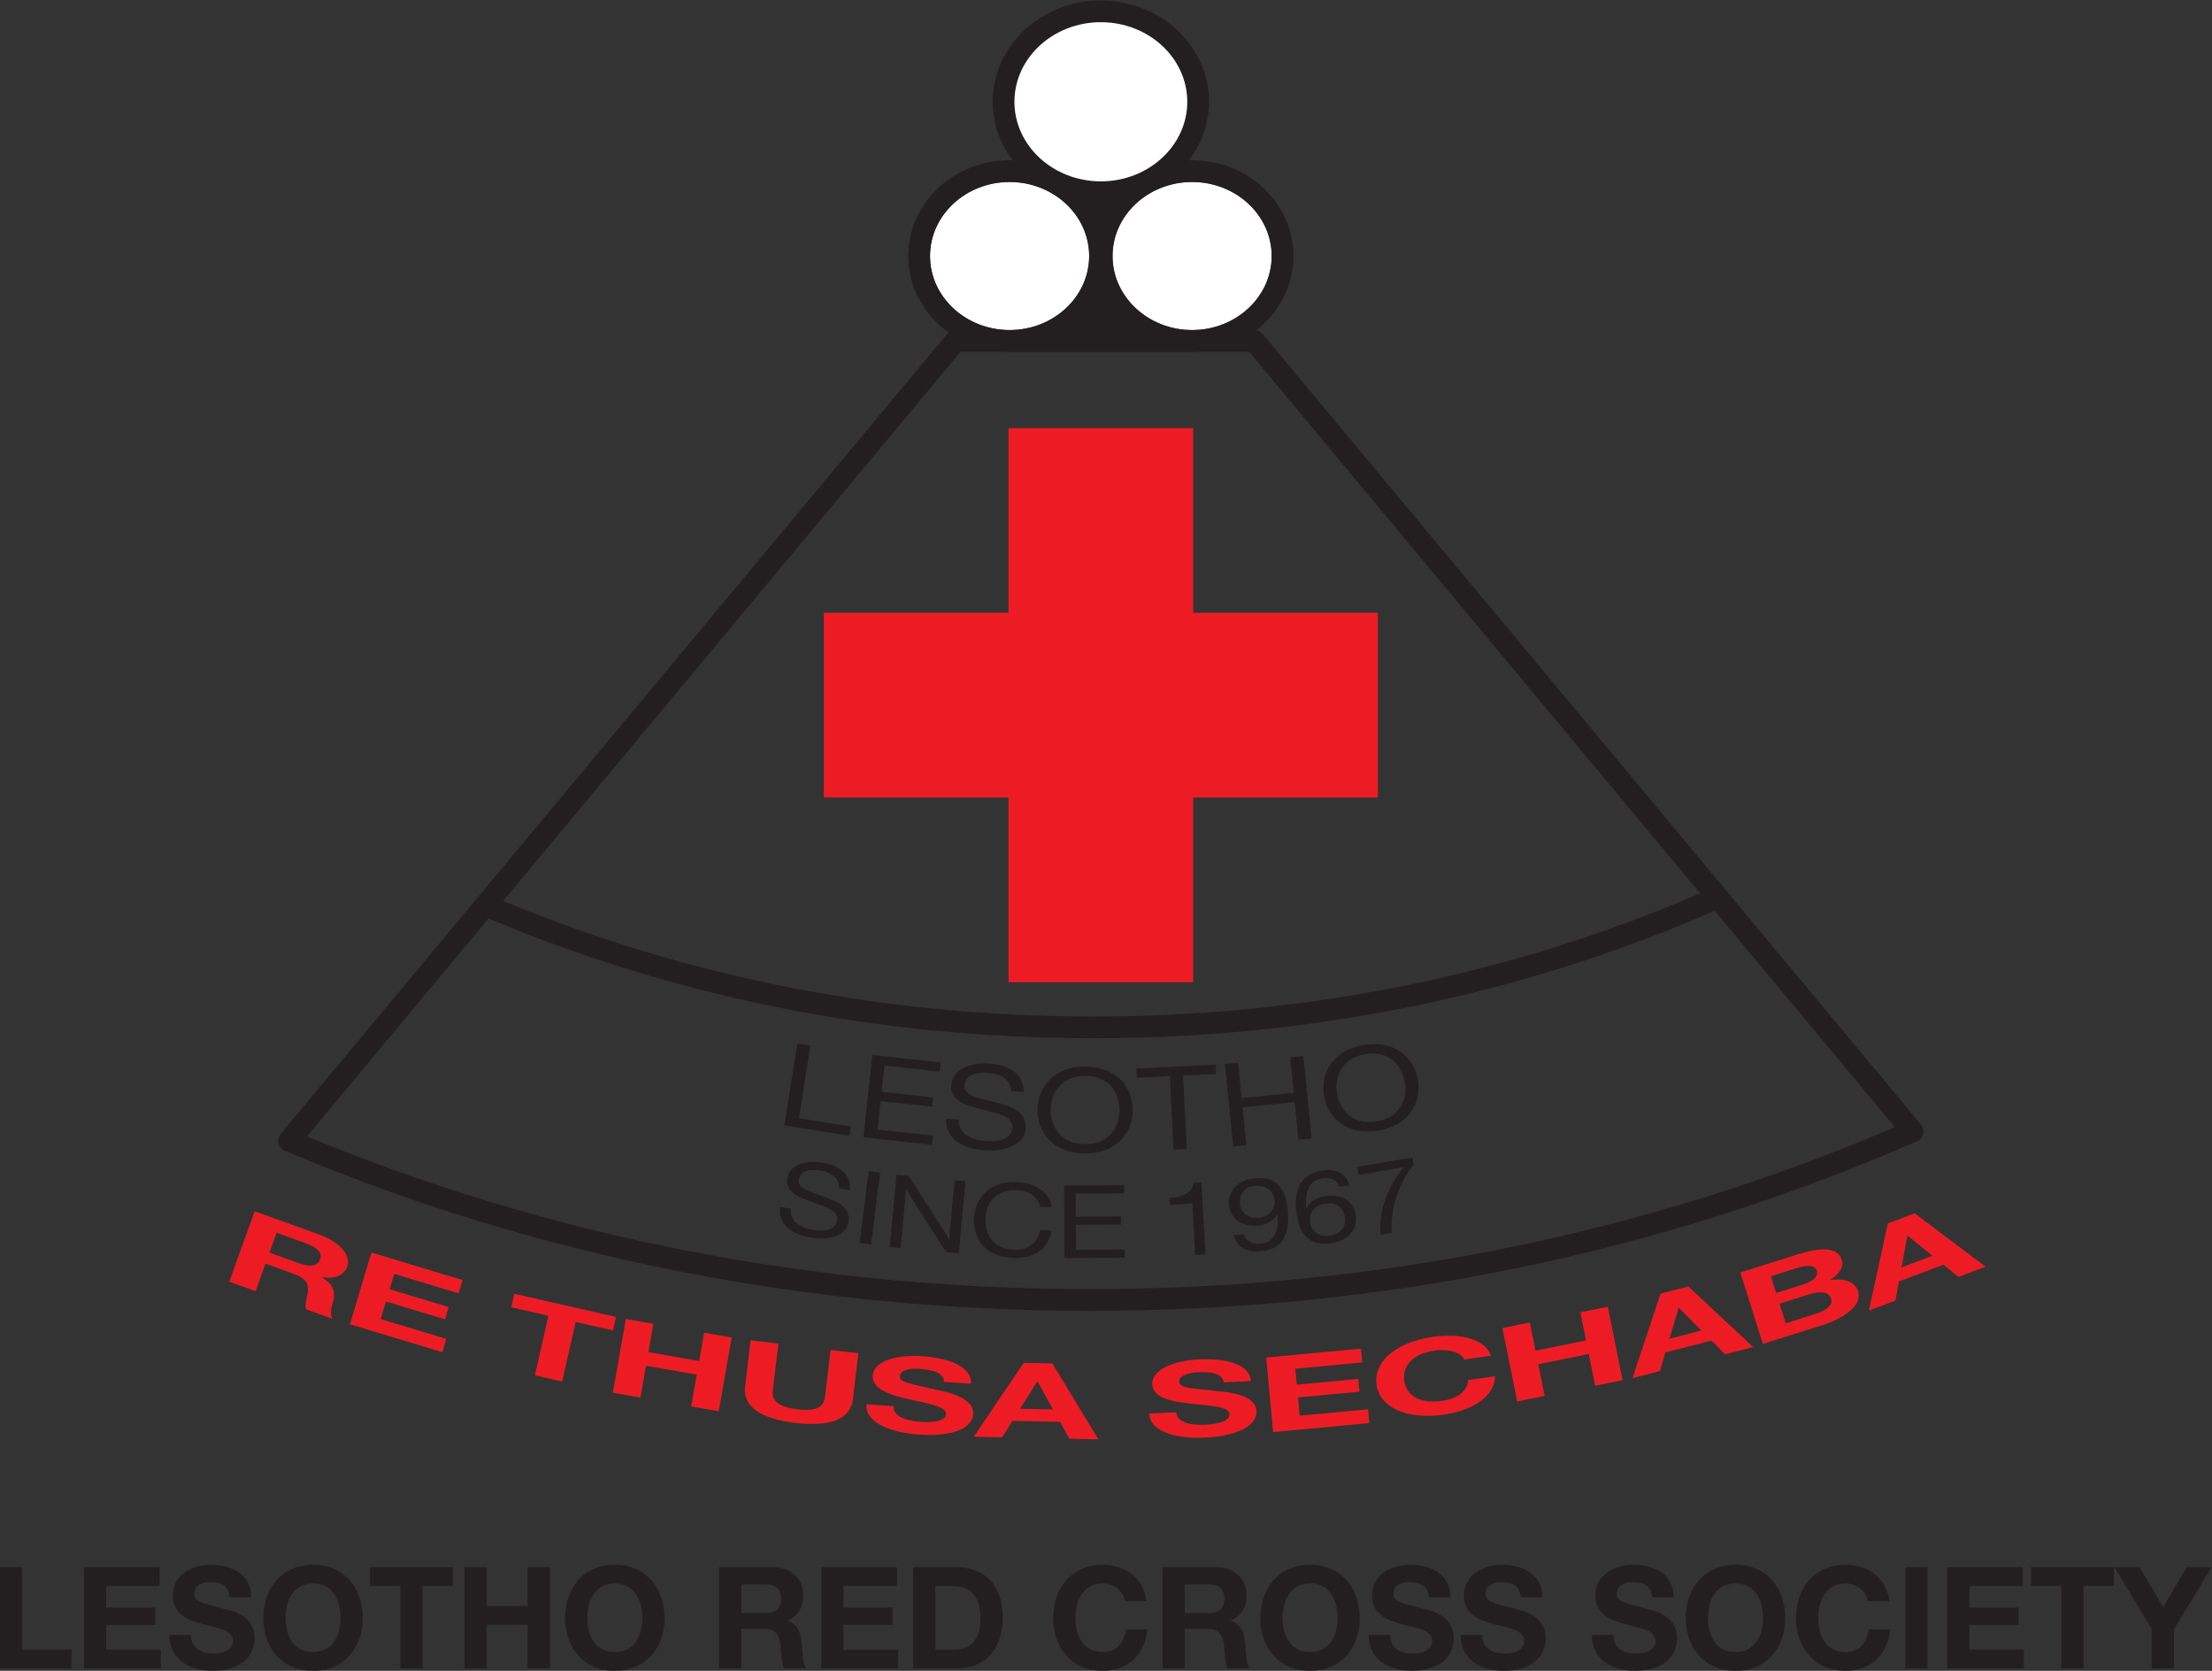 <?xml version="1.0" encoding="UTF-8" standalone="no"?>
<svg
   xmlns:dc="http://purl.org/dc/elements/1.1/"
   xmlns:cc="http://creativecommons.org/ns#"
   xmlns:rdf="http://www.w3.org/1999/02/22-rdf-syntax-ns#"
   xmlns:svg="http://www.w3.org/2000/svg"
   xmlns="http://www.w3.org/2000/svg"
   viewBox="0 0 406.493 306.947"
   height="306.947"
   width="406.493"
   xml:space="preserve"
   id="svg2"
   version="1.1"><rect x="0" y="0" width="406.493" height="306.947" fill="#333333" stroke="none"/><defs
     id="defs6" /><g
     transform="matrix(1.333,0,0,-1.333,0,306.947)"
     id="g10"><g
       transform="scale(0.1)"
       id="g12"><path
         id="path14"
         style="fill:#ed1c24;fill-opacity:1;fill-rule:nonzero;stroke:none"
         d="m 1899.49,1458.16 h -254.57 v 254.57 h -254.57 v -254.57 h -254.58 v -254.57 h 254.58 V 949.02 h 254.57 v 254.57 h 254.57 v 254.57" /><path
         id="path16"
         style="fill:#ed1c24;fill-opacity:1;fill-rule:nonzero;stroke:none"
         d="m 371.531,576.359 39.762,-14.3 c 16.184,-5.829 26.437,-4.911 29.961,4.89 3.379,9.371 -3.934,16.61 -20.117,22.442 l -39.758,14.3 z m -20.472,56.973 89,-32.023 c 29.589,-10.637 43.957,-29.477 38.668,-44.161 -4.118,-11.418 -15.059,-17.16 -34.887,-14.937 l -0.102,-0.27 c 16.821,-9.121 18.235,-21.14 15.864,-31.351 -1.512,-6.371 -5.856,-17.699 -1.344,-25.481 l -36.293,13.063 c -2.192,7.699 1.652,16.91 2.598,25.328 1.125,11.109 -3.958,18.012 -22.223,24.582 l -36.293,13.059 -13.664,-37.942 -36.293,13.051 34.969,97.082" /><path
         id="path18"
         style="fill:#ed1c24;fill-opacity:1;fill-rule:nonzero;stroke:none"
         d="m 512.07,576.422 125.645,-37.883 -5.496,-18.269 -88.703,26.75 -6.375,-21.18 81.41,-24.551 -5.082,-16.879 -81.414,24.551 -7.285,-24.223 90.585,-27.316 -5.496,-18.274 -127.531,38.461 29.742,98.813" /><path
         id="path20"
         style="fill:#ed1c24;fill-opacity:1;fill-rule:nonzero;stroke:none"
         d="m 756.105,489.352 -51.269,11.687 4.25,18.609 140.144,-31.957 -4.25,-18.601 -51.265,11.691 -18.738,-82.062 -37.614,8.57 18.742,82.063" /><path
         id="path22"
         style="fill:#ed1c24;fill-opacity:1;fill-rule:nonzero;stroke:none"
         d="m 862.773,484.879 37.993,-6.66 -6.856,-39.008 69.942,-12.262 6.855,39.012 37.993,-6.66 -17.864,-101.653 -37.992,6.661 7.703,43.851 -69.938,12.25 -7.711,-43.84 -37.992,6.66 17.867,101.649" /><path
         id="path24"
         style="fill:#ed1c24;fill-opacity:1;fill-rule:nonzero;stroke:none"
         d="m 1175.75,373.852 c -3.33,-27.711 -32.77,-37.872 -79.37,-32.27 -46.84,5.617 -72.57,22.25 -69.22,50.109 l 7.65,63.75 38.31,-4.601 -7.66,-63.75 c -1.34,-11.199 2.21,-22.84 33.2,-26.559 27.33,-3.281 36.96,2.699 38.78,17.918 l 7.66,63.75 38.3,-4.597 -7.65,-63.75" /><path
         id="path26"
         style="fill:#ed1c24;fill-opacity:1;fill-rule:nonzero;stroke:none"
         d="m 1231.83,364.77 c -0.95,-13.7 16.83,-20.282 37.43,-21.711 13.48,-0.93 34.24,-0.047 34.97,10.48 0.76,11.102 -25.35,14.793 -50.82,20.602 -25.71,5.839 -51.54,13.558 -50.21,32.89 1.44,21.051 35.98,28.801 67.61,26.617 36.53,-2.519 69.48,-14.207 67.85,-38.007 l -37.27,2.578 c -0.38,12.48 -15.12,16.691 -33.51,17.961 -12.26,0.851 -26.69,-1.2 -27.28,-9.86 -0.55,-7.929 7.72,-9.511 51.15,-19.179 12.63,-2.75 51.53,-10.219 49.92,-33.582 -1.29,-18.887 -27.52,-31.27 -75.09,-27.989 -38.74,2.68 -74.26,16.442 -72.02,41.782 l 37.27,-2.582" /><path
         id="path28"
         style="fill:#ed1c24;fill-opacity:1;fill-rule:nonzero;stroke:none"
         d="m 1406.27,361.18 45.45,-0.969 -21.3,38.328 -0.5,0.012 z m 5.03,63.211 39.55,-0.84 63.41,-104.563 -40.04,0.852 -12.78,23.25 -65.6,1.39 -14.23,-22.691 -39.07,0.832 68.76,101.77" /><path
         id="path30"
         style="fill:#ed1c24;fill-opacity:1;fill-rule:nonzero;stroke:none"
         d="m 1621.79,356.289 c 0.64,-13.707 19.05,-18.199 39.68,-17.238 13.51,0.629 34.01,3.898 33.53,14.437 -0.52,11.114 -26.88,11.774 -52.85,14.614 -26.21,2.82 -52.75,7.519 -53.65,26.867 -0.99,21.07 32.43,32.75 64.1,34.222 36.58,1.707 70.66,-6.101 71.76,-29.921 l -37.31,-1.739 c -1.81,12.36 -16.94,14.84 -35.35,13.981 -12.27,-0.582 -26.37,-4.274 -25.97,-12.934 0.37,-7.937 8.77,-8.566 53.02,-13.156 12.86,-1.281 52.36,-4.203 53.44,-27.59 0.88,-18.91 -23.75,-34.242 -71.37,-36.461 -38.79,-1.812 -75.66,7.758 -76.35,33.188 l 37.32,1.73" /><path
         id="path32"
         style="fill:#ed1c24;fill-opacity:1;fill-rule:nonzero;stroke:none"
         d="m 1745.58,431.738 130.69,12.231 1.77,-18.989 -92.26,-8.64 2.05,-22.008 84.68,7.918 1.65,-17.559 -84.69,-7.921 2.35,-25.168 94.23,8.796 1.77,-18.988 -132.66,-12.398 -9.58,102.726" /><path
         id="path34"
         style="fill:#ed1c24;fill-opacity:1;fill-rule:nonzero;stroke:none"
         d="m 2018.53,428.922 c -3.91,9.808 -21.57,15.148 -40.54,12.387 -34.29,-4.969 -44.69,-24.008 -42.11,-41.899 2.47,-17.031 17.86,-32.34 52.15,-27.359 23.35,3.371 35.12,14.719 36.09,28.597 l 36.97,5.364 c -0.21,-26.043 -27.76,-46.692 -70.31,-52.864 -53.76,-7.789 -88.8,11.243 -93.08,40.723 -4.39,30.348 23.8,58.551 77.55,66.34 38.18,5.527 72.21,-2.992 80.24,-25.93 l -36.96,-5.359" /><path
         id="path36"
         style="fill:#ed1c24;fill-opacity:1;fill-rule:nonzero;stroke:none"
         d="m 2071.23,472.41 37.83,7.641 7.81,-38.84 69.63,14.07 -7.81,38.84 37.82,7.641 20.38,-101.223 -37.83,-7.641 -8.79,43.672 -69.63,-14.082 8.79,-43.656 -37.83,-7.633 -20.37,101.211" /><path
         id="path38"
         style="fill:#ed1c24;fill-opacity:1;fill-rule:nonzero;stroke:none"
         d="m 2301.45,457.621 44.04,11.348 -30.9,31.133 -0.47,-0.122 z m -12.27,62.207 38.32,9.871 89.39,-83.519 -38.81,-10 -18.6,18.929 -63.56,-16.379 -7.58,-25.679 -37.85,-9.75 38.69,116.527" /><path
         id="path40"
         style="fill:#ed1c24;fill-opacity:1;fill-rule:nonzero;stroke:none"
         d="m 2461.8,478.93 39.38,12.41 c 14.53,4.582 26.32,11.332 23.09,21.539 -3.17,10.062 -15.21,10.672 -30.92,5.723 l -40.07,-12.633 z m -13.18,41.8 37.26,11.75 c 12.89,4.059 21.42,10.532 18.81,18.801 -2.96,9.391 -15.75,7.469 -28.87,3.34 l -34.46,-10.859 z M 2399.25,549 2478,573.809 c 31.88,10.05 55.35,10.773 61.15,-7.579 3.03,-9.648 -3.03,-18.992 -16.26,-27.71 21.48,2.98 34.7,-3.02 38.57,-15.29 6.31,-20 -19.82,-37.64 -50.06,-47.171 L 2430.31,450.512 2399.25,549" /><path
         id="path42"
         style="fill:#ed1c24;fill-opacity:1;fill-rule:nonzero;stroke:none"
         d="m 2621.39,556 42.57,15.98 -34.02,27.692 -0.46,-0.172 z m -18.81,60.582 37.05,13.898 97.72,-73.57 -37.5,-14.078 -20.51,16.848 -61.43,-23.051 -4.81,-26.359 -36.59,-13.731 26.07,120.043" /><path
         id="path44"
         style="fill:#231f20;fill-opacity:1;fill-rule:nonzero;stroke:none"
         d="m 1099.14,864.551 18.01,-2.852 -15.77,-100.219 71.7,-11.3 -1.99,-12.649 -89.71,14.141 17.76,112.879" /><path
         id="path46"
         style="fill:#231f20;fill-opacity:1;fill-rule:nonzero;stroke:none"
         d="m 1202.67,848.73 94.11,-10.308 -1.39,-12.723 -75.98,8.321 -3.95,-36.098 70.82,-7.75 -1.39,-12.723 -70.82,7.762 -4.29,-39.281 76.54,-8.379 -1.39,-12.723 -94.68,10.371 12.42,113.531" /><path
         id="path48"
         style="fill:#231f20;fill-opacity:1;fill-rule:nonzero;stroke:none"
         d="m 1393.99,798.852 c -1.14,16.418 -13.76,24.218 -32.54,25.32 -15.33,0.898 -30.94,-2.832 -31.82,-17.684 -0.83,-14.058 20.89,-17.418 42.69,-22.867 21.6,-5.449 43.07,-13.133 41.75,-35.492 -1.44,-24.289 -30.57,-32.34 -55.49,-30.879 -30.66,1.809 -55.8,15.789 -54.15,43.59 l 17.24,-1.012 c -1.13,-19.18 17.54,-28.609 38.24,-29.84 16.48,-0.957 34.94,2.282 35.92,18.742 0.93,15.649 -20.76,19.649 -42.37,24.942 -21.61,5.269 -43.34,11.84 -42.1,32.769 1.37,23.161 26.7,31.93 51.61,30.469 27.98,-1.648 48.6,-13.93 48.27,-39.07 l -17.25,1.012" /><path
         id="path50"
         style="fill:#231f20;fill-opacity:1;fill-rule:nonzero;stroke:none"
         d="m 1495.76,725.82 c 33.4,-0.129 47.51,23.821 47.59,46.871 0.09,23.059 -13.83,47.118 -47.23,47.258 -33.4,0.121 -47.51,-23.828 -47.59,-46.879 -0.09,-23.05 13.83,-47.109 47.23,-47.25 z m 0.41,106.93 c 43.57,-0.18 65.53,-29.07 65.42,-60.129 -0.12,-31.051 -22.31,-59.769 -65.88,-59.601 -43.57,0.171 -65.54,29.07 -65.42,60.121 0.12,31.05 22.3,59.781 65.88,59.609" /><path
         id="path52"
         style="fill:#231f20;fill-opacity:1;fill-rule:nonzero;stroke:none"
         d="m 1612.8,819.531 -45.66,-2.222 -0.62,12.781 109.52,5.308 0.63,-12.777 -45.66,-2.223 4.94,-101.277 -18.22,-0.883 -4.93,101.293" /><path
         id="path54"
         style="fill:#231f20;fill-opacity:1;fill-rule:nonzero;stroke:none"
         d="m 1688.69,836.371 18.15,1.828 4.92,-48.867 71.83,7.238 -4.92,48.852 18.15,1.828 11.44,-113.629 -18.15,-1.832 -5.24,52.043 -71.83,-7.223 5.24,-52.05 -18.15,-1.821 -11.44,113.633" /><path
         id="path56"
         style="fill:#231f20;fill-opacity:1;fill-rule:nonzero;stroke:none"
         d="m 1897.48,757.031 c 32.97,5.309 42.98,31.231 39.31,53.969 -3.67,22.73 -21.33,44.199 -54.29,38.891 -32.98,-5.309 -42.99,-31.219 -39.33,-53.969 3.67,-22.742 21.33,-44.203 54.31,-38.891 z m -17.03,105.489 c 43.02,6.941 69.41,-17.981 74.35,-48.622 4.94,-30.636 -12.27,-62.578 -55.28,-69.5 -43.02,-6.929 -69.41,17.993 -74.35,48.622 -4.94,30.64 12.27,62.582 55.28,69.5" /><path
         id="path58"
         style="fill:#231f20;fill-opacity:1;fill-rule:nonzero;stroke:none"
         d="m 1156.6,664.691 c 0.4,14.399 -9.92,22.258 -26.18,24.84 -13.26,2.098 -27.16,0.18 -29.19,-12.672 -1.92,-12.168 16.7,-16.949 35.21,-23.558 18.34,-6.602 36.37,-15.121 33.32,-34.469 -3.31,-21.012 -29.36,-25.531 -50.92,-22.133 -26.54,4.199 -47.23,18.531 -43.43,42.582 l 14.92,-2.359 c -2.62,-16.582 12.83,-26.402 30.75,-29.231 14.26,-2.269 30.61,-1.031 32.86,13.207 2.13,13.563 -16.4,18.903 -34.77,25.34 -18.36,6.453 -36.71,14.043 -33.85,32.141 3.16,20.051 25.95,25.512 47.52,22.101 24.21,-3.839 41.12,-16.289 38.69,-38.152 l -14.93,2.363" /><path
         id="path60"
         style="fill:#231f20;fill-opacity:1;fill-rule:nonzero;stroke:none"
         d="m 1197.57,688.719 15.83,-2 -12.53,-99.149 -15.83,2 12.53,99.149" /><path
         id="path62"
         style="fill:#231f20;fill-opacity:1;fill-rule:nonzero;stroke:none"
         d="m 1235.88,683.68 16.89,-1.578 55.37,-86.602 0.34,-0.031 7.51,80.761 15.05,-1.41 -9.26,-99.582 -17.39,1.621 -54.95,85.723 -0.33,0.027 -7.44,-79.91 -15.05,1.403 9.26,99.578" /><path
         id="path64"
         style="fill:#231f20;fill-opacity:1;fill-rule:nonzero;stroke:none"
         d="m 1433.8,639.66 c -2.74,14.281 -16.03,22.02 -32.64,22.77 -28.54,1.269 -41.48,-17.789 -42.39,-38.641 -0.99,-22.801 10.27,-42.367 38.97,-43.648 20.98,-0.942 33.6,10.839 35.83,27.289 l 15.95,-0.719 c -4.11,-24.77 -23.4,-39.051 -53.61,-37.699 -37.27,1.66 -54.39,25.41 -53.12,54.519 1.26,28.949 22.1,51.731 59.03,50.078 25,-1.121 45.16,-13.218 47.93,-34.66 l -15.95,0.711" /><path
         id="path66"
         style="fill:#231f20;fill-opacity:1;fill-rule:nonzero;stroke:none"
         d="m 1466.92,668.801 82.82,0.379 0.05,-11.192 -66.86,-0.297 0.14,-31.769 62.33,0.289 0.04,-11.199 -62.32,-0.282 0.15,-34.558 67.37,0.297 0.05,-11.188 -83.33,-0.383 -0.44,99.903" /><path
         id="path68"
         style="fill:#231f20;fill-opacity:1;fill-rule:nonzero;stroke:none"
         d="m 1661.99,573.93 -14.25,-0.809 -4.11,71.008 -30.86,-1.777 -0.55,9.507 c 16.27,0.93 30.81,5.411 33.14,20.551 l 10.89,0.621 5.74,-99.101" /><path
         id="path70"
         style="fill:#231f20;fill-opacity:1;fill-rule:nonzero;stroke:none"
         d="m 1730.5,668.332 c -16.89,-1.602 -22.17,-13.492 -21.01,-25.613 1.03,-10.86 11.69,-19.969 25.4,-18.668 14.89,1.41 23.3,12.328 22.18,24.031 -1.16,12.117 -10.68,21.758 -26.57,20.25 z m -15.43,-66.551 c 1.93,-9.511 11.81,-14.062 23.18,-12.98 17.39,1.648 24.71,15.14 23.12,40.719 l -0.36,0.242 c -4.56,-8.871 -14.59,-15.172 -26.12,-16.262 -24.08,-2.281 -38.75,9.961 -40.62,29.461 -1.81,19.098 12.99,33.711 35.91,35.879 22.07,2.101 41.57,-6.031 45.14,-43.371 3.25,-34.129 -7.31,-54.391 -36.08,-57.117 -19.9,-1.891 -34.92,5.269 -38.38,22.078 l 14.21,1.351" /><path
         id="path72"
         style="fill:#231f20;fill-opacity:1;fill-rule:nonzero;stroke:none"
         d="m 1806.01,618.309 c 1.62,-12.2 11.91,-20.707 27.38,-18.637 15.33,2.047 22.46,13.308 20.91,24.957 -1.62,12.211 -10.62,21.312 -26.78,19.152 -15.81,-2.121 -23.16,-13.121 -21.51,-25.472 z m 40.11,48.722 c -2.51,8.688 -10.62,13.539 -21.77,12.051 -24.14,-3.242 -25.01,-25.941 -23.66,-41.152 l 0.37,-0.231 c 5.46,9.903 14.92,15.133 27.74,16.852 22.64,3.019 37.95,-8.91 40.37,-27.071 1.91,-14.289 -5.26,-34.308 -35.05,-38.3 -34.96,-4.668 -44.17,21.199 -46.92,41.871 -3.6,27.039 2.8,54.008 36.44,58.508 19.47,2.613 32.84,-4.918 36.63,-20.637 l -14.15,-1.891" /><path
         id="path74"
         style="fill:#231f20;fill-opacity:1;fill-rule:nonzero;stroke:none"
         d="m 1949.07,697.531 c -20.3,-23.66 -33.31,-62.84 -30.18,-93.832 l -15.73,-2.711 c -3.06,33.571 10.76,67.051 31.67,93.102 l -61.58,-10.621 -1.91,11.043 75.99,13.09 1.74,-10.071" /><path
         id="path76"
         style="fill:#231f20;fill-opacity:1;fill-rule:nonzero;stroke:none"
         d="m 1502.49,526.09 c -378.57,0 -741.576,70.75 -1079.349,210.34 l 250.347,300.44 C 933.797,927.352 1213.97,871.789 1506.25,871.789 c 301.99,0 590.52,59.109 857.6,175.691 L 2612.29,749.23 C 2266.19,601.148 1892.92,526.09 1502.49,526.09 Z M 1324.21,1817.8 h 397.94 l 621.62,-746.23 C 2082.76,958.961 1801.05,901.789 1506.25,901.789 c -285.09,0 -558.398,53.652 -812.613,159.261 z M 2648.18,753.02 1740.71,1842.4 c -2.85,3.42 -7.07,5.4 -11.53,5.4 h -411.99 c -4.46,0 -8.67,-1.98 -11.53,-5.4 L 387.086,740.02 c -3.043,-3.649 -4.176,-8.52 -3.055,-13.141 1.125,-4.617 4.367,-8.43 8.746,-10.27 C 739.543,570.281 1112.9,496.09 1502.49,496.09 c 401.49,0 785.1,78.59 1140.17,233.582 4.32,1.898 7.5,5.707 8.59,10.297 1.09,4.59 -0.05,9.429 -3.07,13.051" /><path
         id="path78"
         style="fill:#ffffff;fill-opacity:1;fill-rule:nonzero;stroke:none"
         d="m 1391.83,1847.8 c 60.48,0 109.7,45.77 109.7,102.04 0,56.26 -49.22,102.04 -109.7,102.04 -60.49,0 -109.71,-45.78 -109.71,-102.04 0,-56.27 49.22,-102.04 109.71,-102.04" /><path
         id="path80"
         style="fill:#ffffff;fill-opacity:1;fill-rule:nonzero;stroke:none"
         d="m 1643.44,2051.88 c -60.49,0 -109.7,-45.78 -109.7,-102.04 0,-56.27 49.21,-102.04 109.7,-102.04 60.49,0 109.7,45.77 109.7,102.04 0,56.26 -49.21,102.04 -109.7,102.04" /><path
         id="path82"
         style="fill:#231f20;fill-opacity:1;fill-rule:nonzero;stroke:none"
         d="m 1517.63,2272.06 c 65.69,0 119.12,-49.19 119.12,-109.66 0,-60.46 -53.43,-109.65 -119.12,-109.65 -65.68,0 -119.12,49.19 -119.12,109.65 0,60.47 53.44,109.66 119.12,109.66 z m -125.8,-220.18 c 60.48,0 109.7,-45.78 109.7,-102.04 0,-56.27 -49.22,-102.04 -109.7,-102.04 -60.49,0 -109.71,45.77 -109.71,102.04 0,56.26 49.22,102.04 109.71,102.04 z m 251.61,-204.08 c -60.49,0 -109.7,45.77 -109.7,102.04 0,56.26 49.21,102.04 109.7,102.04 60.49,0 109.7,-45.78 109.7,-102.04 0,-56.27 -49.21,-102.04 -109.7,-102.04 z m 0,234.08 c -1.47,0 -2.89,-0.17 -4.35,-0.21 17.35,22.82 27.66,50.64 27.66,80.73 0,77.01 -66.89,139.66 -149.12,139.66 -82.22,0 -149.12,-62.65 -149.12,-139.66 0,-30.09 10.32,-57.91 27.66,-80.73 -1.45,0.04 -2.88,0.21 -4.34,0.21 -77.04,0 -139.71,-59.24 -139.71,-132.04 0,-71.82 61.01,-130.31 136.6,-131.89 v -0.15 h 251.83 v 0.14 c 0.97,-0.02 1.92,-0.14 2.89,-0.14 77.03,0 139.7,59.23 139.7,132.04 0,72.8 -62.67,132.04 -139.7,132.04" /><path
         id="path84"
         style="fill:#ffffff;fill-opacity:1;fill-rule:nonzero;stroke:none"
         d="m 1517.63,2052.75 c 65.69,0 119.12,49.19 119.12,109.65 0,60.47 -53.43,109.66 -119.12,109.66 -65.68,0 -119.12,-49.19 -119.12,-109.66 0,-60.46 53.44,-109.65 119.12,-109.65" /><path
         id="path86"
         style="fill:#231f20;fill-opacity:1;fill-rule:nonzero;stroke:none"
         d="M 0,142.781 H 30.664 V 29.109 H 98.633 V 3.32 L 0,3.32 V 142.781" /><path
         id="path88"
         style="fill:#231f20;fill-opacity:1;fill-rule:nonzero;stroke:none"
         d="M 115.805,142.781 H 220.102 V 117 H 146.469 V 87.109 h 67.578 V 63.289 H 146.469 V 29.109 h 75.195 V 3.32 H 115.805 V 142.781" /><path
         id="path90"
         style="fill:#231f20;fill-opacity:1;fill-rule:nonzero;stroke:none"
         d="m 263.258,49.609 c 0,-18.551 14.453,-25.777 30.859,-25.777 10.742,0 27.149,3.129 27.149,17.387 0,15.031 -20.899,17.57 -41.407,23.043 -20.703,5.469 -41.601,13.477 -41.601,39.648 0,28.52 26.953,42.192 52.148,42.192 29.102,0 55.86,-12.704 55.86,-44.922 h -29.688 c -0.976,16.789 -12.89,21.09 -27.539,21.09 -9.766,0 -21.094,-4.098 -21.094,-15.821 0,-10.738 6.641,-12.109 41.602,-21.09 10.156,-2.539 41.406,-8.988 41.406,-40.629 C 350.953,19.141 330.836,0 292.945,0 262.086,0 233.18,15.238 233.57,49.609 h 29.688" /><path
         id="path92"
         style="fill:#231f20;fill-opacity:1;fill-rule:nonzero;stroke:none"
         d="m 431.602,25.789 c 27.539,0 37.89,23.43 37.89,46.68 0,24.41 -10.351,47.851 -37.89,47.851 -27.539,0 -37.891,-23.441 -37.891,-47.851 0,-23.25 10.352,-46.68 37.891,-46.68 z m 0,120.313 c 43.164,0 68.554,-32.231 68.554,-73.633 C 500.156,32.23 474.766,0 431.602,0 c -43.164,0 -68.555,32.23 -68.555,72.469 0,41.402 25.391,73.633 68.555,73.633" /><path
         id="path94"
         style="fill:#231f20;fill-opacity:1;fill-rule:nonzero;stroke:none"
         d="m 551.902,117 h -41.797 v 25.781 H 624.363 V 117 H 582.566 V 3.32 H 551.902 V 117" /><path
         id="path96"
         style="fill:#231f20;fill-opacity:1;fill-rule:nonzero;stroke:none"
         d="m 640.367,142.781 h 30.664 V 89.262 h 56.446 v 53.519 h 30.664 V 3.32 H 727.477 V 63.48 H 671.031 V 3.32 H 640.367 V 142.781" /><path
         id="path98"
         style="fill:#231f20;fill-opacity:1;fill-rule:nonzero;stroke:none"
         d="m 847.582,25.789 c 27.539,0 37.891,23.43 37.891,46.68 0,24.41 -10.352,47.851 -37.891,47.851 -27.539,0 -37.891,-23.441 -37.891,-47.851 0,-23.25 10.352,-46.68 37.891,-46.68 z m 0,120.313 c 43.164,0 68.555,-32.231 68.555,-73.633 C 916.137,32.23 890.746,0 847.582,0 c -43.164,0 -68.555,32.23 -68.555,72.469 0,41.402 25.391,73.633 68.555,73.633" /><path
         id="path100"
         style="fill:#231f20;fill-opacity:1;fill-rule:nonzero;stroke:none"
         d="m 1021.98,79.691 h 33.59 c 13.67,0 21.1,5.859 21.1,19.918 0,13.481 -7.43,19.34 -21.1,19.34 h -33.59 z m -30.667,63.09 h 75.197 c 25,0 40.82,-17.39 40.82,-38.48 0,-16.41 -6.64,-28.711 -22.07,-34.961 v -0.391 c 15.04,-3.91 19.33,-18.559 20.31,-32.617 0.59,-8.793 0.39,-25.191 5.86,-33.012 h -30.66 c -3.71,8.789 -3.32,22.269 -4.89,33.398 -2.14,14.652 -7.81,21.102 -23.24,21.102 h -30.66 V 3.32 H 991.313 V 142.781" /><path
         id="path102"
         style="fill:#231f20;fill-opacity:1;fill-rule:nonzero;stroke:none"
         d="m 1132.31,142.781 h 104.3 V 117 h -73.63 V 87.109 h 67.58 V 63.289 h -67.58 V 29.109 h 75.19 V 3.32 H 1132.31 V 142.781" /><path
         id="path104"
         style="fill:#231f20;fill-opacity:1;fill-rule:nonzero;stroke:none"
         d="m 1289.53,29.109 h 27.35 c 17.77,0 34.76,10.93 34.76,41.789 0,28.133 -9.76,46.102 -40.23,46.102 h -21.88 z m -30.66,113.672 h 60.15 c 36.14,0 63.28,-22.66 63.28,-68.949 0,-40.434 -20.7,-70.512 -63.28,-70.512 h -60.15 V 142.781" /><path
         id="path106"
         style="fill:#231f20;fill-opacity:1;fill-rule:nonzero;stroke:none"
         d="m 1550.84,95.898 c -1.95,13.872 -15.23,24.422 -30.46,24.422 -27.54,0 -37.89,-23.441 -37.89,-47.851 0,-23.25 10.35,-46.68 37.89,-46.68 18.75,0 29.29,12.891 31.64,31.25 h 29.68 C 1578.58,22.27 1554.56,0 1520.38,0 c -43.17,0 -68.56,32.23 -68.56,72.469 0,41.402 25.39,73.633 68.56,73.633 30.66,0 56.44,-17.973 60.15,-50.204 h -29.69" /><path
         id="path108"
         style="fill:#231f20;fill-opacity:1;fill-rule:nonzero;stroke:none"
         d="m 1633.25,79.691 h 33.59 c 13.67,0 21.09,5.859 21.09,19.918 0,13.481 -7.42,19.34 -21.09,19.34 h -33.59 z m -30.67,63.09 h 75.2 c 25,0 40.82,-17.39 40.82,-38.48 0,-16.41 -6.64,-28.711 -22.07,-34.961 v -0.391 c 15.04,-3.91 19.33,-18.559 20.31,-32.617 0.59,-8.793 0.39,-25.191 5.86,-33.012 h -30.66 c -3.71,8.789 -3.32,22.269 -4.89,33.398 -2.15,14.652 -7.81,21.102 -23.24,21.102 h -30.66 V 3.32 h -30.67 V 142.781" /><path
         id="path110"
         style="fill:#231f20;fill-opacity:1;fill-rule:nonzero;stroke:none"
         d="m 1806.09,25.789 c 27.54,0 37.89,23.43 37.89,46.68 0,24.41 -10.35,47.851 -37.89,47.851 -27.54,0 -37.89,-23.441 -37.89,-47.851 0,-23.25 10.35,-46.68 37.89,-46.68 z m 0,120.313 c 43.16,0 68.55,-32.231 68.55,-73.633 C 1874.64,32.23 1849.25,0 1806.09,0 c -43.17,0 -68.56,32.23 -68.56,72.469 0,41.402 25.39,73.633 68.56,73.633" /><path
         id="path112"
         style="fill:#231f20;fill-opacity:1;fill-rule:nonzero;stroke:none"
         d="m 1916.43,49.609 c 0,-18.551 14.45,-25.777 30.86,-25.777 10.74,0 27.15,3.129 27.15,17.387 0,15.031 -20.9,17.57 -41.41,23.043 -20.7,5.469 -41.6,13.477 -41.6,39.648 0,28.52 26.95,42.192 52.15,42.192 29.1,0 55.86,-12.704 55.86,-44.922 h -29.69 c -0.98,16.789 -12.89,21.09 -27.54,21.09 -9.76,0 -21.09,-4.098 -21.09,-15.821 0,-10.738 6.64,-12.109 41.6,-21.09 10.16,-2.539 41.41,-8.988 41.41,-40.629 C 2004.13,19.141 1984.01,0 1946.12,0 c -30.86,0 -59.77,15.238 -59.38,49.609 h 29.69" /><path
         id="path114"
         style="fill:#231f20;fill-opacity:1;fill-rule:nonzero;stroke:none"
         d="m 2043.17,49.609 c 0,-18.551 14.45,-25.777 30.86,-25.777 10.74,0 27.15,3.129 27.15,17.387 0,15.031 -20.9,17.57 -41.41,23.043 -20.7,5.469 -41.6,13.477 -41.6,39.648 0,28.52 26.95,42.192 52.15,42.192 29.1,0 55.86,-12.704 55.86,-44.922 h -29.69 c -0.98,16.789 -12.89,21.09 -27.54,21.09 -9.77,0 -21.09,-4.098 -21.09,-15.821 0,-10.738 6.64,-12.109 41.6,-21.09 10.15,-2.539 41.4,-8.988 41.4,-40.629 C 2130.86,19.141 2110.75,0 2072.86,0 2042,0 2013.09,15.238 2013.48,49.609 h 29.69" /><path
         id="path116"
         style="fill:#231f20;fill-opacity:1;fill-rule:nonzero;stroke:none"
         d="m 2224.2,49.609 c 0,-18.551 14.46,-25.777 30.86,-25.777 10.75,0 27.15,3.129 27.15,17.387 0,15.031 -20.9,17.57 -41.4,23.043 -20.71,5.469 -41.61,13.477 -41.61,39.648 0,28.52 26.96,42.192 52.15,42.192 29.1,0 55.86,-12.704 55.86,-44.922 h -29.69 c -0.97,16.789 -12.89,21.09 -27.53,21.09 -9.77,0 -21.1,-4.098 -21.1,-15.821 0,-10.738 6.64,-12.109 41.6,-21.09 10.16,-2.539 41.41,-8.988 41.41,-40.629 C 2311.9,19.141 2291.78,0 2253.89,0 c -30.86,0 -59.76,15.238 -59.37,49.609 h 29.68" /><path
         id="path118"
         style="fill:#231f20;fill-opacity:1;fill-rule:nonzero;stroke:none"
         d="m 2392.55,25.789 c 27.54,0 37.89,23.43 37.89,46.68 0,24.41 -10.35,47.851 -37.89,47.851 -27.54,0 -37.89,-23.441 -37.89,-47.851 0,-23.25 10.35,-46.68 37.89,-46.68 z m 0,120.313 c 43.17,0 68.56,-32.231 68.56,-73.633 C 2461.11,32.23 2435.72,0 2392.55,0 2349.39,0 2324,32.23 2324,72.469 c 0,41.402 25.39,73.633 68.55,73.633" /><path
         id="path120"
         style="fill:#231f20;fill-opacity:1;fill-rule:nonzero;stroke:none"
         d="m 2574.97,95.898 c -1.96,13.872 -15.24,24.422 -30.47,24.422 -27.54,0 -37.89,-23.441 -37.89,-47.851 0,-23.25 10.35,-46.68 37.89,-46.68 18.75,0 29.29,12.891 31.64,31.25 h 29.69 C 2602.7,22.27 2578.68,0 2544.5,0 c -43.17,0 -68.56,32.23 -68.56,72.469 0,41.402 25.39,73.633 68.56,73.633 30.66,0 56.44,-17.973 60.15,-50.204 h -29.68" /><path
         id="path122"
         style="fill:#231f20;fill-opacity:1;fill-rule:nonzero;stroke:none"
         d="m 2626.7,142.781 h 30.67 V 3.32 H 2626.7 V 142.781" /><path
         id="path124"
         style="fill:#231f20;fill-opacity:1;fill-rule:nonzero;stroke:none"
         d="m 2684.32,142.781 h 104.3 V 117 h -73.63 V 87.109 h 67.57 V 63.289 h -67.57 V 29.109 h 75.19 V 3.32 H 2684.32 V 142.781" /><path
         id="path126"
         style="fill:#231f20;fill-opacity:1;fill-rule:nonzero;stroke:none"
         d="m 2841.73,117 h -41.79 v 25.781 h 114.25 V 117 H 2872.4 V 3.32 h -30.67 V 117" /><path
         id="path128"
         style="fill:#231f20;fill-opacity:1;fill-rule:nonzero;stroke:none"
         d="m 2966.32,57.621 -51.36,85.16 h 34.57 l 32.61,-55.082 32.43,55.082 h 34.18 L 2996.99,56.84 V 3.32 h -30.67 V 57.621" /></g></g></svg>